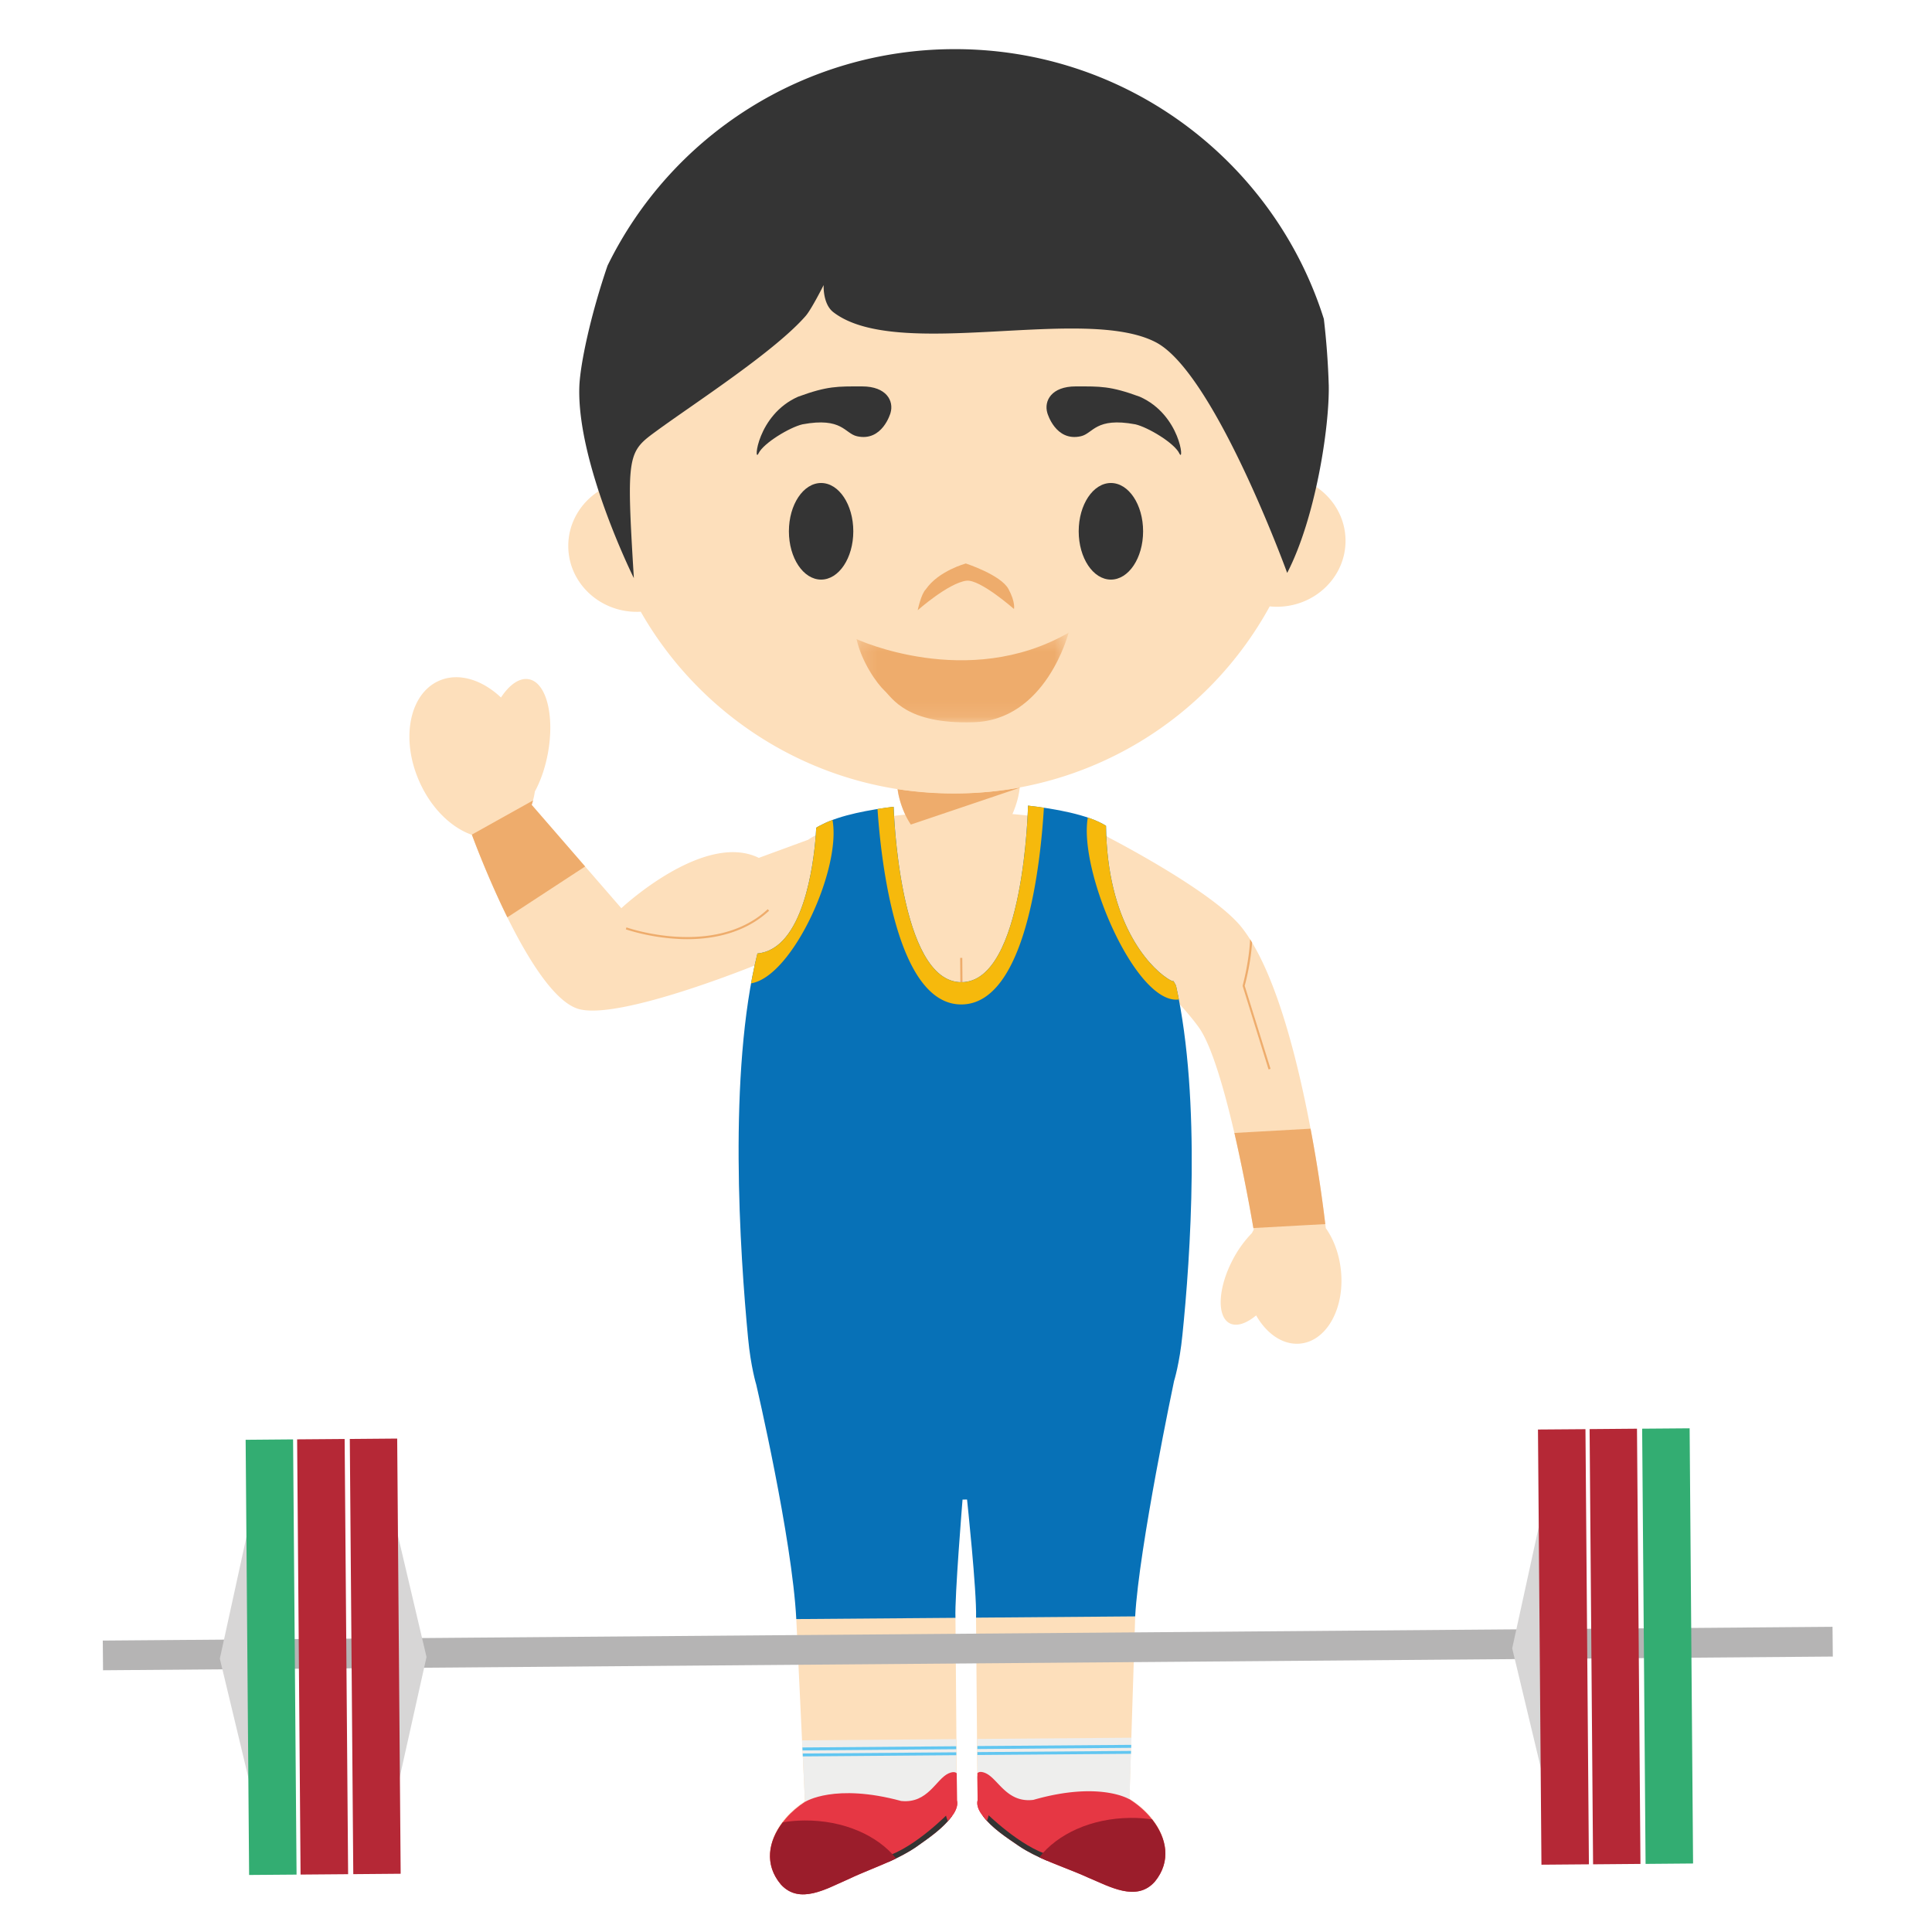 <svg xmlns="http://www.w3.org/2000/svg" xmlns:xlink="http://www.w3.org/1999/xlink" width="120" height="120"><defs><path id="a" d="M.2.3h13.173v5.567H.2z"/></defs><g fill="none" fill-rule="evenodd"><path fill="#FDDFBB" d="M59.43 111.798h.005l-.09-11.33-9.887.076.537 11.329h.01c-1.76 1.108-3.025 3.341-1.499 5.137 1.16 1.27 2.833.249 4.108-.3 1.41-.68 3.018-1.162 4.293-2.053.823-.576 1.789-1.21 2.337-2.074.17-.267.253-.538.187-.785m10.713-.085h.006l.36-11.334-9.887.076.092 11.333h.004c-.06.257.023.52.2.78.562.856 1.54 1.474 2.373 2.04 1.282.867 2.908 1.323 4.322 1.982 1.286.528 2.977 1.526 4.115.238 1.495-1.821.193-4.04-1.585-5.115"/><path fill="#EEEEED" d="m59.388 108.02-9.57.076.18 3.812h.011a5.421 5.421 0 0 0-.858.683l.021 2.443 7.327-.058c.14-.081.277-.168.414-.266.82-.578 1.79-1.22 2.34-2.083.164-.272.245-.55.183-.796h-.014l-.034-3.811z"/><path fill="#61C6F1" d="m49.84 108.538.008.184 9.545-.075v-.184zm.018.376.006.18 9.533-.075v-.18z"/><path fill="#EEEEED" d="M71.704 113.196a5.42 5.42 0 0 0-1.554-1.448h.004l.123-3.815-9.575.076.032 3.814h-.01c-.061.246.024.522.196.789.561.856 1.546 1.477 2.372 2.05.137.084.277.18.416.256l8.01-.063-.014-1.659z"/><path fill="#61C6F1" d="m60.707 108.637 9.552-.077.004-.184-9.556.074zm.003.37 9.534-.075.006-.18-9.541.074z"/><path fill="#E63744" d="m50.022 111.908-.023-.01v.01h.01c-1.759 1.133-3.028 3.347-1.501 5.145 1.157 1.27 2.835.25 4.106-.296 1.412-.682 3.022-1.162 4.297-2.045.822-.58 1.792-1.226 2.34-2.086.165-.271.246-.549.186-.795l-.013-1.686s-.114-.172-.509.004c-.777.348-1.277 1.889-2.943 1.713-4.125-1.119-5.95.046-5.95.046"/><path fill="#333433" d="m59.125 112.802-.208-.185s-2.098 2.157-3.917 2.702l.17.337c.607-.273 1.207-.576 1.743-.944.76-.543 1.647-1.136 2.212-1.91"/><path fill="#9B1D2B" d="M49.967 113.073c-.463.004-.916.04-1.348.116-.008.004-.012.006-.014.016-.87 1.144-1.155 2.598-.098 3.849 1.157 1.268 2.835.25 4.106-.298.976-.47 2.054-.848 3.045-1.326-1.149-1.43-3.267-2.376-5.69-2.357"/><path fill="#E63744" d="M59.37 110.33c-.395.002-.712.741-.706 1.649.004.443.079.84.21 1.13a3.96 3.96 0 0 0 .378-.484c.164-.27.247-.547.185-.794l-.013-1.493a.155.155 0 0 0-.054-.008m10.764 1.418.02-.01v.01h-.008c1.778 1.106 3.078 3.3 1.583 5.125-1.136 1.286-2.829.292-4.108-.237-1.423-.66-3.043-1.112-4.328-1.974-.833-.567-1.812-1.199-2.374-2.05-.177-.268-.258-.543-.196-.79l-.014-1.684s.112-.176.502-.006c.783.334 1.311 1.866 2.973 1.661 4.108-1.178 5.95-.045 5.95-.045"/><path fill="#333433" d="m61.045 112.786.202-.185s2.13 2.12 3.967 2.637l-.169.338c-.614-.261-1.215-.553-1.752-.914-.771-.534-1.677-1.11-2.248-1.876"/><path fill="#9B1D2B" d="M70.21 112.913c.46-.006.913.027 1.35.093.003.004.01.006.012.019.884 1.129 1.196 2.579.155 3.846-1.134 1.287-2.826.295-4.106-.234-.99-.453-2.066-.812-3.067-1.278 1.127-1.448 3.233-2.427 5.655-2.446"/><path fill="#E63744" d="M60.755 110.32c.401-.005.731.73.738 1.636.004.443-.073.841-.193 1.137a3.767 3.767 0 0 1-.38-.482c-.18-.266-.258-.541-.198-.788l-.012-1.495c.016-.004.027-.008.045-.008"/><path fill="#FDDFBB" d="M83.279 78.84c-.112-.99-.45-1.873-.93-2.556a.559.559 0 0 1 .006.066s-1.527-14.096-5.24-18.757c-1.703-2.138-7.552-5.208-8.237-5.566-1.292-.92-4.196-1.313-5.994-1.464.292-.665.469-1.386.463-1.912l-7.616.058c.006.528.19 1.234.496 1.887-1.772.188-4.698.632-6.025 1.56l-3.07 1.128c-3.42-1.675-8.54 3.126-8.54 3.126l-5.57-6.421v.008c.089-.265.157-.547.201-.839.351-.646.634-1.448.804-2.349.436-2.353-.09-4.422-1.182-4.621-.58-.108-1.209.342-1.728 1.135-1.18-1.112-2.63-1.566-3.832-1.046-1.842.795-2.41 3.58-1.26 6.214.733 1.693 1.995 2.915 3.29 3.364 0 0 3.518 9.721 6.525 10.784 2.436.853 11.267-2.765 11.267-2.765v-.015c-1.584 10.138.283 25.593.283 25.593l24.954-.197s1.377-14.053-.04-24.132v.004c.202.532 1.29 1.48 2.152 2.68C76.182 66.2 77.87 76.38 77.87 76.38c-.042.072-.077.143-.113.211a7.02 7.02 0 0 0-1.196 1.665c-.912 1.749-.995 3.51-.183 3.936.432.22 1.037.017 1.643-.49.66 1.16 1.693 1.87 2.77 1.748 1.646-.187 2.761-2.246 2.489-4.61"/><path fill="#EEAC6C" d="m56.575 51.215 6.752-2.28.01-.013a22.956 22.956 0 0 1-3.87.352 24.36 24.36 0 0 1-3.714-.259c.077.649.378 1.552.822 2.2m-25.061 5.763 4.829-3.159-3.321-3.83v.009c.031-.091.06-.18.087-.28L29.3 51.843l.013.01s.916 2.513 2.201 5.125M81.4 70.105l-4.728.265a115.154 115.154 0 0 1 1.177 5.906l4.466-.245a86.789 86.789 0 0 0-.914-5.926m-28.168-5.683c-1.832.013-3.128-.294-3.932-.936-.68-.549-1.012-1.348-1.02-2.376h.125c.01 1.028.328 1.755.976 2.273 1.466 1.176 4.656 1.224 9.761.147l.023.122c-2.382.505-4.353.756-5.933.77m13.124-.105c1.828-.014 3.124-.342 3.913-.998.671-.555.995-1.361.99-2.389h-.132c.008 1.028-.297 1.76-.937 2.287-1.447 1.204-4.637 1.3-9.759.3l-.02.125c2.39.468 4.365.69 5.945.675m-6.565-1.952-.131.002-.025-2.87.133-.003zm-17.027-4.031a8.8 8.8 0 0 1-.713-.021c-1.78-.097-3.169-.588-3.181-.59l.04-.123c.012.009 1.389.49 3.156.585 1.622.089 3.913-.127 5.618-1.713l.087.093c-1.501 1.394-3.445 1.756-5.007 1.769m34.545 2.894c.05-.18.374-1.385.459-2.686-.044-.069-.079-.137-.123-.2-.066 1.445-.457 2.843-.46 2.868v.04l1.607 5.176.122-.04-1.605-5.158z"/><path fill="#0771B7" d="M73.055 61.269c-.021-.116-.104-.197-.164-.334-.052.052-.31-.118-.434-.2-1.132-.765-3.691-3.47-3.76-9.436l-.006-.012c-1.117-.696-3.205-1.063-4.84-1.247 0 0-.215 10.943-4.128 10.966-3.905.022-4.218-10.896-4.218-10.896-1.48.184-3.3.507-4.44 1.102-.138.07-.254.122-.37.203 0 0-.009.193-.03.52-.135 1.713-.762 7.03-3.62 7.285-1.838 7.395-1.082 18.655-.58 23.902.17 1.788.504 2.87.504 2.87s2.226 9.526 2.49 14.572l9.886-.077c-.056-1.278.44-7.345.44-7.345l.28-.002s.607 5.675.56 7.335l9.883-.077c.235-4.28 2.414-14.616 2.414-14.616s.345-1.09.521-2.875c.492-4.791 1.171-14.554-.388-21.638"/><path fill="#E63744" d="M50.695 51.415v-.004.004zm0-.004c.002-.004.002-.004 0 0"/><path fill="#F6B90C" d="M51.707 50.928c-.23.089-.45.186-.644.284-.137.07-.253.122-.367.203 0 0-.009.192-.031.52-.133 1.713-.763 7.03-3.62 7.285a30.705 30.705 0 0 0-.395 1.856c2.565-.404 5.62-7.111 5.057-10.148M73.223 62.08c-.05-.274-.11-.545-.168-.812-.021-.114-.104-.195-.164-.334-.052.054-.31-.116-.434-.198-1.132-.767-3.691-3.47-3.76-9.438l-.006-.012a5.267 5.267 0 0 0-1.126-.504c-.585 3.364 3.012 11.66 5.658 11.298m-13.503.308c-4.022.022-4.998-8.883-5.216-12.141a19.2 19.2 0 0 1 1-.137s.314 10.919 4.219 10.896c3.913-.023 4.129-10.966 4.129-10.966.316.035.648.074.986.124-.193 3.273-1.082 12.199-5.117 12.224"/><path fill="#FDDFBB" d="M37.167 30.519a22.716 22.716 0 0 1-.283-3.345C36.787 14.864 46.717 4.8 59.06 4.7c12.34-.098 22.428 9.808 22.526 22.116a22.59 22.59 0 0 1-.203 3.199c1.296.7 2.178 2.02 2.19 3.542.02 2.264-1.881 4.112-4.236 4.13a4.357 4.357 0 0 1-.472-.023 22.352 22.352 0 0 1-19.448 11.621c-8.393.066-15.745-4.493-19.619-11.29-.072.003-.137.007-.205.007-2.358.02-4.28-1.8-4.297-4.064-.01-1.413.73-2.674 1.87-3.42"/><path fill="#343434" d="M53.229 27.096c-.772-.174-.908-1.201-3.386-.74-.779.18-2.417 1.156-2.732 1.808-.316.652-.088-2.392 2.457-3.522 1.835-.675 2.457-.642 3.977-.642s1.987.907 1.766 1.65c0 0-.503 1.803-2.082 1.446zm13.905 0c.772-.174.908-1.201 3.386-.74.779.18 2.417 1.156 2.732 1.808.316.652.087-2.392-2.457-3.522-1.835-.675-2.457-.642-3.977-.642s-1.987.907-1.766 1.65c0 0 .503 1.803 2.082 1.446zM53 33c0 1.657-.895 3-2 3s-2-1.343-2-3 .895-3 2-3 2 1.343 2 3m18 0c0 1.657-.895 3-2 3s-2-1.343-2-3 .895-3 2-3 2 1.343 2 3"/><path fill="#EEAC6C" d="M60.02 36.07c.839-.115 2.96 1.756 2.96 1.756s.103-.414-.34-1.238C62.163 35.703 59.99 35 59.99 35s-1.687.448-2.487 1.604c-.296.29-.503 1.299-.503 1.299s1.895-1.681 3.02-1.834z"/><g transform="translate(53 39)"><mask id="b" fill="#fff"><use xlink:href="#a"/></mask><path fill="#EEAC6C" d="M.2.696S7.097 3.904 13.372.299c0 0-1.39 5.47-5.95 5.561-4.115.122-4.984-1.492-5.477-1.956C1.453 3.441.525 2.132.2.696" mask="url(#b)"/></g><path fill="#343434" d="M82.53 23.904a47.667 47.667 0 0 0-.303-4.093c-3.082-9.783-12.282-16.845-23.1-16.758a23.995 23.995 0 0 0-21.391 13.444c-1.064 3.107-1.708 6.16-1.753 7.532-.154 4.766 3.387 11.88 3.387 11.88-.48-7.841-.394-7.827 1.493-9.204 2.345-1.707 7.286-4.903 9.185-7.089.361-.418 1.11-1.91 1.11-1.91s-.066 1.163.597 1.68c3.98 3.08 15.618-.474 20.063 1.888 3.635 1.938 8.131 14.311 8.131 14.311 1.76-3.395 2.634-9.06 2.582-11.68"/><path fill="#B5B4B4" d="M113.839 102.892 6.4 103.743l-.016-1.844 107.437-.855z"/><path fill="#D7D6D6" d="m15.345 95.29.125 15.301-1.816-7.57zm9.332-.075.12 15.303 1.695-7.6z"/><path fill="#33AD72" d="m18.42 116.435-2.947.023-.216-27.03 2.947-.025z"/><path fill="#B52836" d="m21.622 116.409-2.953.024-.214-27.032 2.951-.023zm3.264-.027-2.943.025-.216-27.03 2.943-.025z"/><path fill="#D7D6D6" d="m95.615 94.653.124 15.301-1.813-7.573z"/><path fill="#B52836" d="m98.69 115.796-2.948.024-.216-27.03 2.95-.022zm3.202-.025-2.943.025-.216-27.032 2.943-.025z"/><path fill="#33AD72" d="m105.16 115.745-2.95.025-.213-27.032 2.949-.023z"/></g></svg>